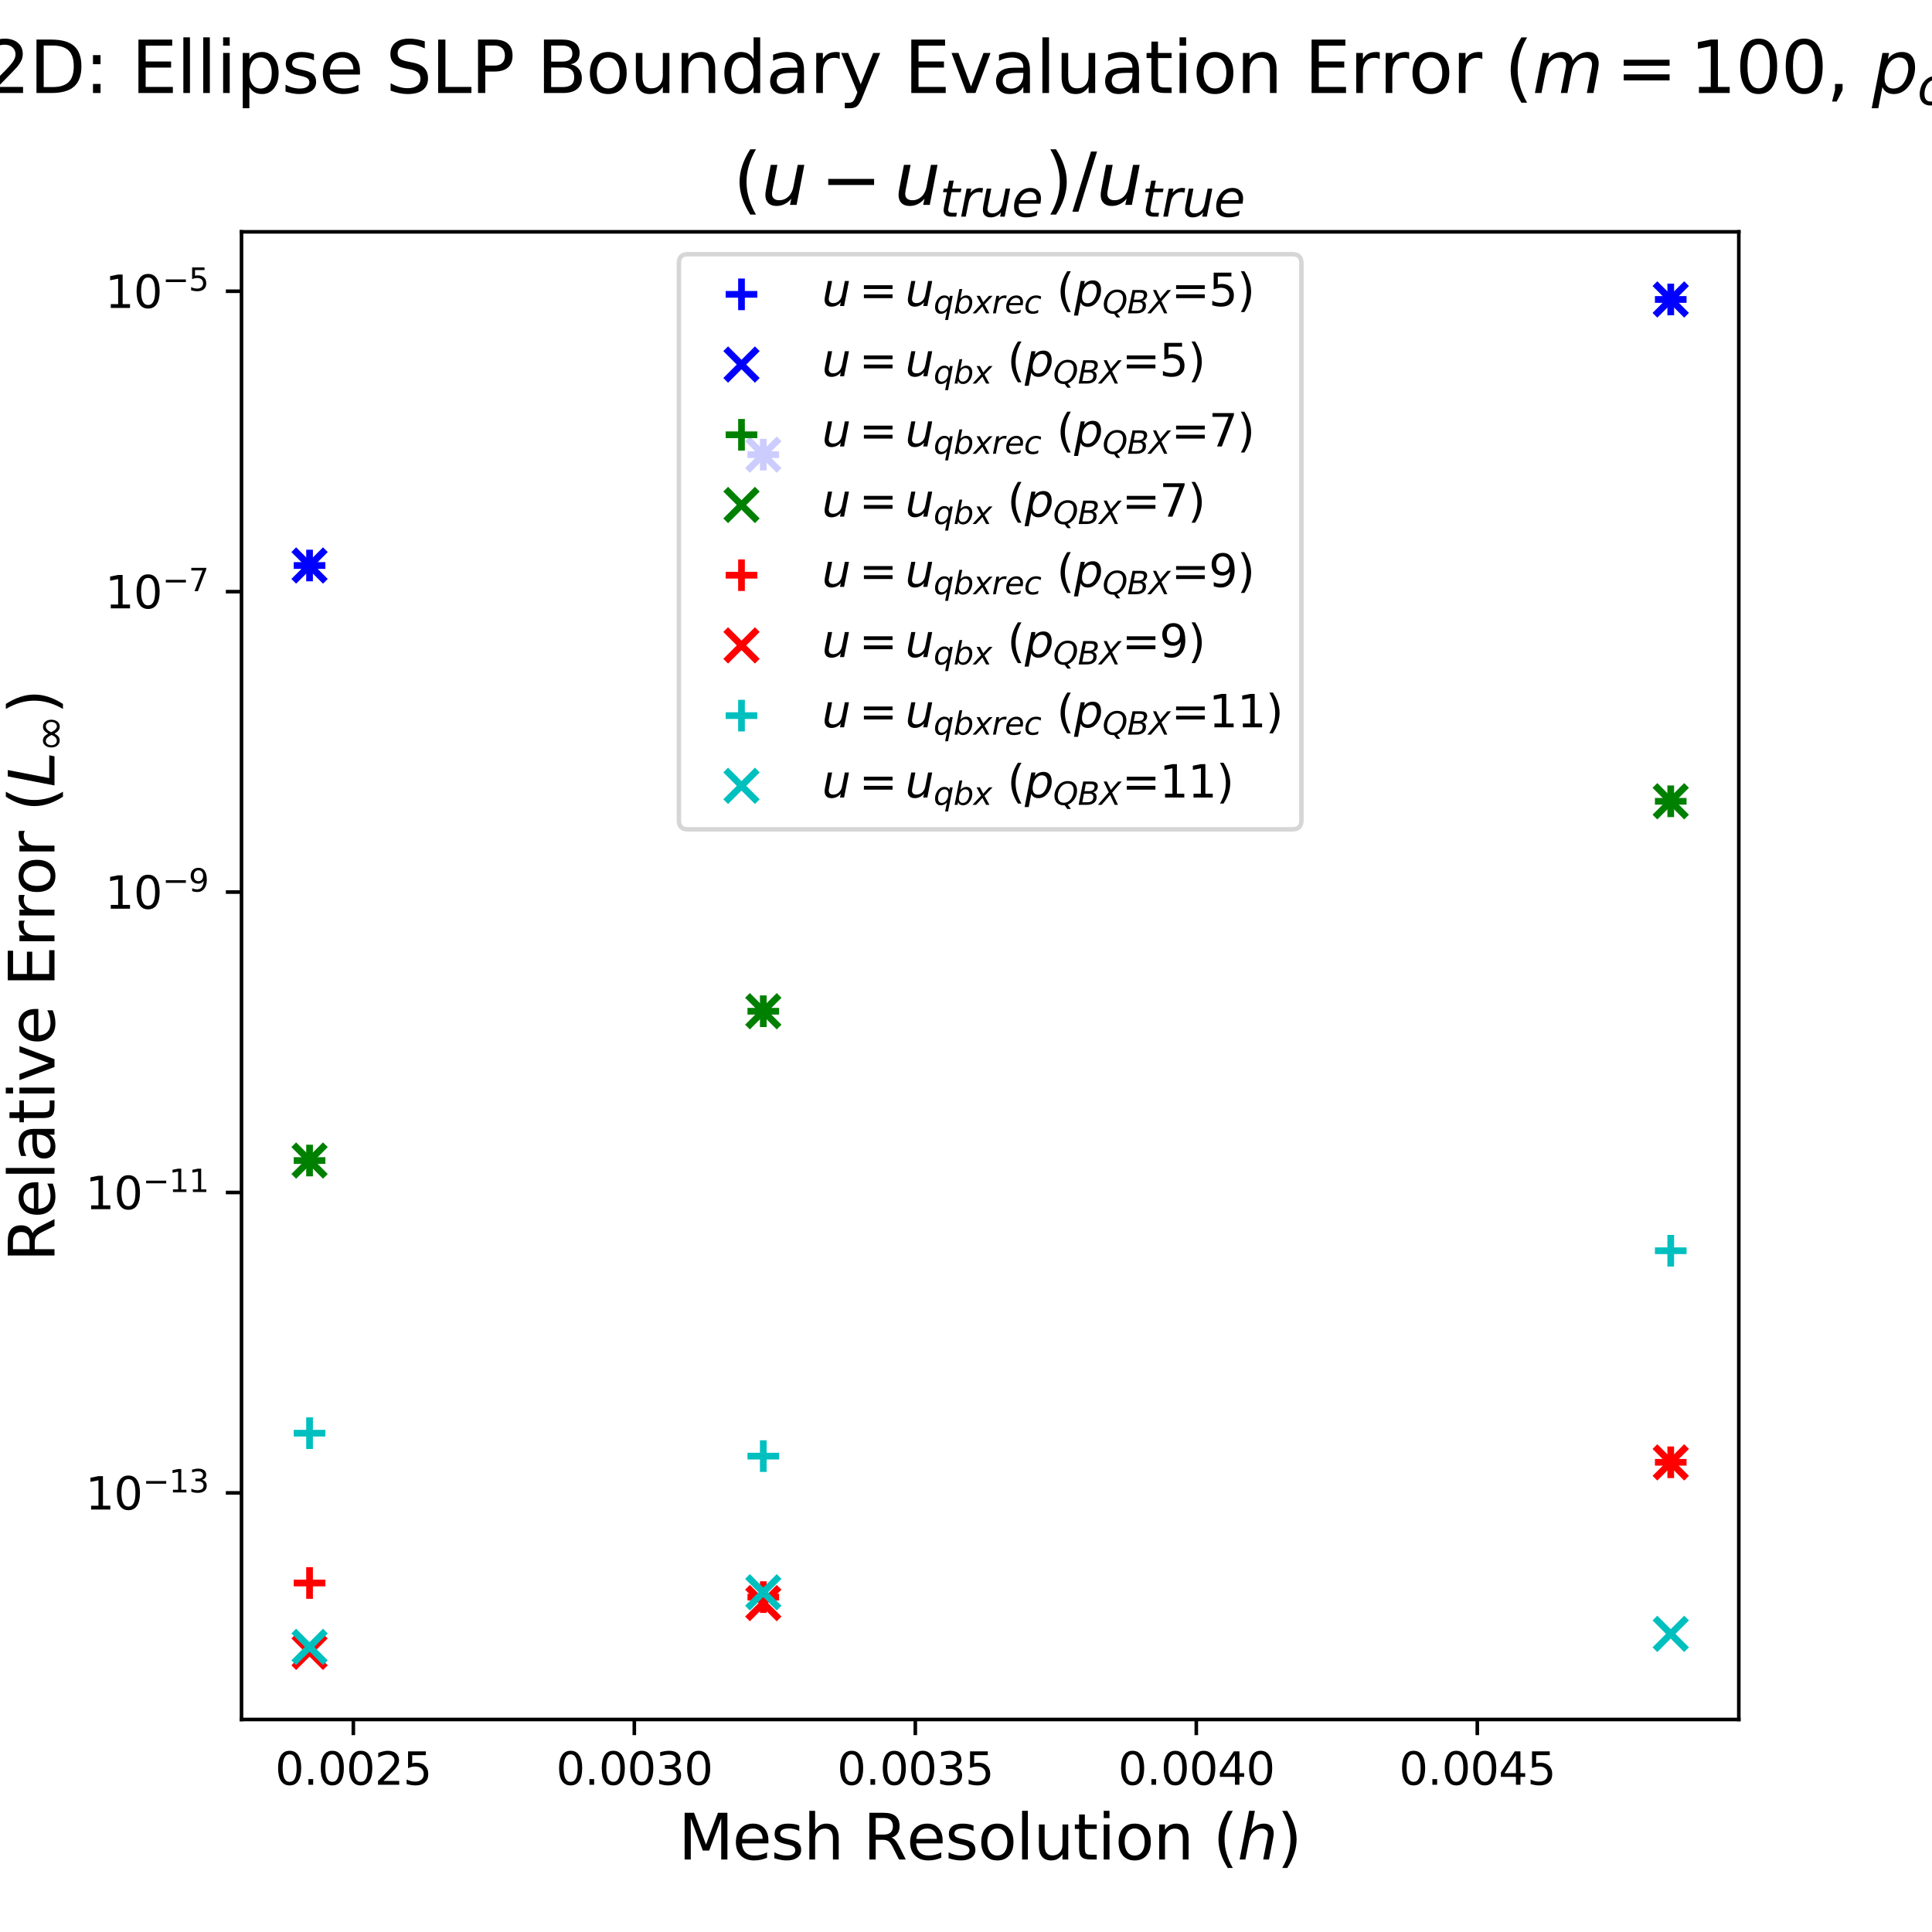<?xml version="1.0" encoding="utf-8" standalone="no"?>
<!DOCTYPE svg PUBLIC "-//W3C//DTD SVG 1.1//EN"
  "http://www.w3.org/Graphics/SVG/1.1/DTD/svg11.dtd">
<svg xmlns:xlink="http://www.w3.org/1999/xlink" width="432pt" height="432pt" viewBox="0 0 432 432" xmlns="http://www.w3.org/2000/svg" version="1.1">
 <defs>
  <style type="text/css">*{stroke-linejoin: round; stroke-linecap: butt}</style>
 </defs>
 <g id="figure_1">
  <g id="patch_1">
   <path d="M 0 432 
L 432 432 
L 432 0 
L 0 0 
z
" style="fill: #ffffff"/>
  </g>
  <g id="axes_1">
   <g id="patch_2">
    <path d="M 54 384.48 
L 388.8 384.48 
L 388.8 51.84 
L 54 51.84 
z
" style="fill: #ffffff"/>
   </g>
   <g id="PathCollection_1">
    <defs>
     <path id="m2de5ac29c6" d="M -3.536 0 
L 3.536 0 
M 0 3.536 
L 0 -3.536 
" style="stroke: #0000ff; stroke-width: 1.5"/>
    </defs>
    <g clip-path="url(#p31cb8efe01)">
     <use xlink:href="#m2de5ac29c6" x="373.582" y="66.96" style="fill: #0000ff; stroke: #0000ff; stroke-width: 1.5"/>
     <use xlink:href="#m2de5ac29c6" x="170.673" y="101.66" style="fill: #0000ff; stroke: #0000ff; stroke-width: 1.5"/>
     <use xlink:href="#m2de5ac29c6" x="69.218" y="126.449" style="fill: #0000ff; stroke: #0000ff; stroke-width: 1.5"/>
    </g>
   </g>
   <g id="PathCollection_2">
    <defs>
     <path id="mc63a85b797" d="M -3.536 3.536 
L 3.536 -3.536 
M -3.536 -3.536 
L 3.536 3.536 
" style="stroke: #0000ff; stroke-width: 1.5"/>
    </defs>
    <g clip-path="url(#p31cb8efe01)">
     <use xlink:href="#mc63a85b797" x="373.582" y="66.96" style="fill: #0000ff; stroke: #0000ff; stroke-width: 1.5"/>
     <use xlink:href="#mc63a85b797" x="170.673" y="101.66" style="fill: #0000ff; stroke: #0000ff; stroke-width: 1.5"/>
     <use xlink:href="#mc63a85b797" x="69.218" y="126.449" style="fill: #0000ff; stroke: #0000ff; stroke-width: 1.5"/>
    </g>
   </g>
   <g id="PathCollection_3">
    <defs>
     <path id="m83a3067e8c" d="M -3.536 0 
L 3.536 0 
M 0 3.536 
L 0 -3.536 
" style="stroke: #008000; stroke-width: 1.5"/>
    </defs>
    <g clip-path="url(#p31cb8efe01)">
     <use xlink:href="#m83a3067e8c" x="373.582" y="179.169" style="fill: #008000; stroke: #008000; stroke-width: 1.5"/>
     <use xlink:href="#m83a3067e8c" x="170.673" y="226.116" style="fill: #008000; stroke: #008000; stroke-width: 1.5"/>
     <use xlink:href="#m83a3067e8c" x="69.218" y="259.504" style="fill: #008000; stroke: #008000; stroke-width: 1.5"/>
    </g>
   </g>
   <g id="PathCollection_4">
    <defs>
     <path id="md7a67b39e9" d="M -3.536 3.536 
L 3.536 -3.536 
M -3.536 -3.536 
L 3.536 3.536 
" style="stroke: #008000; stroke-width: 1.5"/>
    </defs>
    <g clip-path="url(#p31cb8efe01)">
     <use xlink:href="#md7a67b39e9" x="373.582" y="179.169" style="fill: #008000; stroke: #008000; stroke-width: 1.5"/>
     <use xlink:href="#md7a67b39e9" x="170.673" y="226.117" style="fill: #008000; stroke: #008000; stroke-width: 1.5"/>
     <use xlink:href="#md7a67b39e9" x="69.218" y="259.502" style="fill: #008000; stroke: #008000; stroke-width: 1.5"/>
    </g>
   </g>
   <g id="PathCollection_5">
    <defs>
     <path id="mb9621a0951" d="M -3.536 0 
L 3.536 0 
M 0 3.536 
L 0 -3.536 
" style="stroke: #ff0000; stroke-width: 1.5"/>
    </defs>
    <g clip-path="url(#p31cb8efe01)">
     <use xlink:href="#mb9621a0951" x="373.582" y="326.971" style="fill: #ff0000; stroke: #ff0000; stroke-width: 1.5"/>
     <use xlink:href="#mb9621a0951" x="170.673" y="357.122" style="fill: #ff0000; stroke: #ff0000; stroke-width: 1.5"/>
     <use xlink:href="#mb9621a0951" x="69.218" y="353.966" style="fill: #ff0000; stroke: #ff0000; stroke-width: 1.5"/>
    </g>
   </g>
   <g id="PathCollection_6">
    <defs>
     <path id="m8407666807" d="M -3.536 3.536 
L 3.536 -3.536 
M -3.536 -3.536 
L 3.536 3.536 
" style="stroke: #ff0000; stroke-width: 1.5"/>
    </defs>
    <g clip-path="url(#p31cb8efe01)">
     <use xlink:href="#m8407666807" x="373.582" y="326.995" style="fill: #ff0000; stroke: #ff0000; stroke-width: 1.5"/>
     <use xlink:href="#m8407666807" x="170.673" y="358.461" style="fill: #ff0000; stroke: #ff0000; stroke-width: 1.5"/>
     <use xlink:href="#m8407666807" x="69.218" y="369.36" style="fill: #ff0000; stroke: #ff0000; stroke-width: 1.5"/>
    </g>
   </g>
   <g id="PathCollection_7">
    <defs>
     <path id="m4253ee228a" d="M -3.536 0 
L 3.536 0 
M 0 3.536 
L 0 -3.536 
" style="stroke: #00bfbf; stroke-width: 1.5"/>
    </defs>
    <g clip-path="url(#p31cb8efe01)">
     <use xlink:href="#m4253ee228a" x="373.582" y="279.675" style="fill: #00bfbf; stroke: #00bfbf; stroke-width: 1.5"/>
     <use xlink:href="#m4253ee228a" x="170.673" y="325.593" style="fill: #00bfbf; stroke: #00bfbf; stroke-width: 1.5"/>
     <use xlink:href="#m4253ee228a" x="69.218" y="320.46" style="fill: #00bfbf; stroke: #00bfbf; stroke-width: 1.5"/>
    </g>
   </g>
   <g id="PathCollection_8">
    <defs>
     <path id="mf51150a513" d="M -3.536 3.536 
L 3.536 -3.536 
M -3.536 -3.536 
L 3.536 3.536 
" style="stroke: #00bfbf; stroke-width: 1.5"/>
    </defs>
    <g clip-path="url(#p31cb8efe01)">
     <use xlink:href="#mf51150a513" x="373.582" y="365.338" style="fill: #00bfbf; stroke: #00bfbf; stroke-width: 1.5"/>
     <use xlink:href="#mf51150a513" x="170.673" y="356.041" style="fill: #00bfbf; stroke: #00bfbf; stroke-width: 1.5"/>
     <use xlink:href="#mf51150a513" x="69.218" y="368.246" style="fill: #00bfbf; stroke: #00bfbf; stroke-width: 1.5"/>
    </g>
   </g>
   <g id="matplotlib.axis_1">
    <g id="xtick_1">
     <g id="line2d_1">
      <defs>
       <path id="m90f6cbdd37" d="M 0 0 
L 0 3.5 
" style="stroke: #000000; stroke-width: 0.8"/>
      </defs>
      <g>
       <use xlink:href="#m90f6cbdd37" x="79.006" y="384.48" style="stroke: #000000; stroke-width: 0.8"/>
      </g>
     </g>
     <g id="text_1">
      <!-- 0.0025 -->
      <g transform="translate(61.51 399.078) scale(0.1 -0.1)">
       <defs>
        <path id="DejaVuSans-30" d="M 2034 4250 
Q 1547 4250 1301 3770 
Q 1056 3291 1056 2328 
Q 1056 1369 1301 889 
Q 1547 409 2034 409 
Q 2525 409 2770 889 
Q 3016 1369 3016 2328 
Q 3016 3291 2770 3770 
Q 2525 4250 2034 4250 
z
M 2034 4750 
Q 2819 4750 3233 4129 
Q 3647 3509 3647 2328 
Q 3647 1150 3233 529 
Q 2819 -91 2034 -91 
Q 1250 -91 836 529 
Q 422 1150 422 2328 
Q 422 3509 836 4129 
Q 1250 4750 2034 4750 
z
" transform="scale(0.016)"/>
        <path id="DejaVuSans-2e" d="M 684 794 
L 1344 794 
L 1344 0 
L 684 0 
L 684 794 
z
" transform="scale(0.016)"/>
        <path id="DejaVuSans-32" d="M 1228 531 
L 3431 531 
L 3431 0 
L 469 0 
L 469 531 
Q 828 903 1448 1529 
Q 2069 2156 2228 2338 
Q 2531 2678 2651 2914 
Q 2772 3150 2772 3378 
Q 2772 3750 2511 3984 
Q 2250 4219 1831 4219 
Q 1534 4219 1204 4116 
Q 875 4013 500 3803 
L 500 4441 
Q 881 4594 1212 4672 
Q 1544 4750 1819 4750 
Q 2544 4750 2975 4387 
Q 3406 4025 3406 3419 
Q 3406 3131 3298 2873 
Q 3191 2616 2906 2266 
Q 2828 2175 2409 1742 
Q 1991 1309 1228 531 
z
" transform="scale(0.016)"/>
        <path id="DejaVuSans-35" d="M 691 4666 
L 3169 4666 
L 3169 4134 
L 1269 4134 
L 1269 2991 
Q 1406 3038 1543 3061 
Q 1681 3084 1819 3084 
Q 2600 3084 3056 2656 
Q 3513 2228 3513 1497 
Q 3513 744 3044 326 
Q 2575 -91 1722 -91 
Q 1428 -91 1123 -41 
Q 819 9 494 109 
L 494 744 
Q 775 591 1075 516 
Q 1375 441 1709 441 
Q 2250 441 2565 725 
Q 2881 1009 2881 1497 
Q 2881 1984 2565 2268 
Q 2250 2553 1709 2553 
Q 1456 2553 1204 2497 
Q 953 2441 691 2322 
L 691 4666 
z
" transform="scale(0.016)"/>
       </defs>
       <use xlink:href="#DejaVuSans-30"/>
       <use xlink:href="#DejaVuSans-2e" x="63.623"/>
       <use xlink:href="#DejaVuSans-30" x="95.41"/>
       <use xlink:href="#DejaVuSans-30" x="159.033"/>
       <use xlink:href="#DejaVuSans-32" x="222.656"/>
       <use xlink:href="#DejaVuSans-35" x="286.279"/>
      </g>
     </g>
    </g>
    <g id="xtick_2">
     <g id="line2d_2">
      <g>
       <use xlink:href="#m90f6cbdd37" x="141.836" y="384.48" style="stroke: #000000; stroke-width: 0.8"/>
      </g>
     </g>
     <g id="text_2">
      <!-- 0.0030 -->
      <g transform="translate(124.34 399.078) scale(0.1 -0.1)">
       <defs>
        <path id="DejaVuSans-33" d="M 2597 2516 
Q 3050 2419 3304 2112 
Q 3559 1806 3559 1356 
Q 3559 666 3084 287 
Q 2609 -91 1734 -91 
Q 1441 -91 1130 -33 
Q 819 25 488 141 
L 488 750 
Q 750 597 1062 519 
Q 1375 441 1716 441 
Q 2309 441 2620 675 
Q 2931 909 2931 1356 
Q 2931 1769 2642 2001 
Q 2353 2234 1838 2234 
L 1294 2234 
L 1294 2753 
L 1863 2753 
Q 2328 2753 2575 2939 
Q 2822 3125 2822 3475 
Q 2822 3834 2567 4026 
Q 2313 4219 1838 4219 
Q 1578 4219 1281 4162 
Q 984 4106 628 3988 
L 628 4550 
Q 988 4650 1302 4700 
Q 1616 4750 1894 4750 
Q 2613 4750 3031 4423 
Q 3450 4097 3450 3541 
Q 3450 3153 3228 2886 
Q 3006 2619 2597 2516 
z
" transform="scale(0.016)"/>
       </defs>
       <use xlink:href="#DejaVuSans-30"/>
       <use xlink:href="#DejaVuSans-2e" x="63.623"/>
       <use xlink:href="#DejaVuSans-30" x="95.41"/>
       <use xlink:href="#DejaVuSans-30" x="159.033"/>
       <use xlink:href="#DejaVuSans-33" x="222.656"/>
       <use xlink:href="#DejaVuSans-30" x="286.279"/>
      </g>
     </g>
    </g>
    <g id="xtick_3">
     <g id="line2d_3">
      <g>
       <use xlink:href="#m90f6cbdd37" x="204.666" y="384.48" style="stroke: #000000; stroke-width: 0.8"/>
      </g>
     </g>
     <g id="text_3">
      <!-- 0.0035 -->
      <g transform="translate(187.171 399.078) scale(0.1 -0.1)">
       <use xlink:href="#DejaVuSans-30"/>
       <use xlink:href="#DejaVuSans-2e" x="63.623"/>
       <use xlink:href="#DejaVuSans-30" x="95.41"/>
       <use xlink:href="#DejaVuSans-30" x="159.033"/>
       <use xlink:href="#DejaVuSans-33" x="222.656"/>
       <use xlink:href="#DejaVuSans-35" x="286.279"/>
      </g>
     </g>
    </g>
    <g id="xtick_4">
     <g id="line2d_4">
      <g>
       <use xlink:href="#m90f6cbdd37" x="267.496" y="384.48" style="stroke: #000000; stroke-width: 0.8"/>
      </g>
     </g>
     <g id="text_4">
      <!-- 0.0040 -->
      <g transform="translate(250.001 399.078) scale(0.1 -0.1)">
       <defs>
        <path id="DejaVuSans-34" d="M 2419 4116 
L 825 1625 
L 2419 1625 
L 2419 4116 
z
M 2253 4666 
L 3047 4666 
L 3047 1625 
L 3713 1625 
L 3713 1100 
L 3047 1100 
L 3047 0 
L 2419 0 
L 2419 1100 
L 313 1100 
L 313 1709 
L 2253 4666 
z
" transform="scale(0.016)"/>
       </defs>
       <use xlink:href="#DejaVuSans-30"/>
       <use xlink:href="#DejaVuSans-2e" x="63.623"/>
       <use xlink:href="#DejaVuSans-30" x="95.41"/>
       <use xlink:href="#DejaVuSans-30" x="159.033"/>
       <use xlink:href="#DejaVuSans-34" x="222.656"/>
       <use xlink:href="#DejaVuSans-30" x="286.279"/>
      </g>
     </g>
    </g>
    <g id="xtick_5">
     <g id="line2d_5">
      <g>
       <use xlink:href="#m90f6cbdd37" x="330.326" y="384.48" style="stroke: #000000; stroke-width: 0.8"/>
      </g>
     </g>
     <g id="text_5">
      <!-- 0.0045 -->
      <g transform="translate(312.831 399.078) scale(0.1 -0.1)">
       <use xlink:href="#DejaVuSans-30"/>
       <use xlink:href="#DejaVuSans-2e" x="63.623"/>
       <use xlink:href="#DejaVuSans-30" x="95.41"/>
       <use xlink:href="#DejaVuSans-30" x="159.033"/>
       <use xlink:href="#DejaVuSans-34" x="222.656"/>
       <use xlink:href="#DejaVuSans-35" x="286.279"/>
      </g>
     </g>
    </g>
    <g id="text_6">
     <!-- Mesh Resolution ($h$) -->
     <g transform="translate(151.68 415.796) scale(0.14 -0.14)">
      <defs>
       <path id="DejaVuSans-4d" d="M 628 4666 
L 1569 4666 
L 2759 1491 
L 3956 4666 
L 4897 4666 
L 4897 0 
L 4281 0 
L 4281 4097 
L 3078 897 
L 2444 897 
L 1241 4097 
L 1241 0 
L 628 0 
L 628 4666 
z
" transform="scale(0.016)"/>
       <path id="DejaVuSans-65" d="M 3597 1894 
L 3597 1613 
L 953 1613 
Q 991 1019 1311 708 
Q 1631 397 2203 397 
Q 2534 397 2845 478 
Q 3156 559 3463 722 
L 3463 178 
Q 3153 47 2828 -22 
Q 2503 -91 2169 -91 
Q 1331 -91 842 396 
Q 353 884 353 1716 
Q 353 2575 817 3079 
Q 1281 3584 2069 3584 
Q 2775 3584 3186 3129 
Q 3597 2675 3597 1894 
z
M 3022 2063 
Q 3016 2534 2758 2815 
Q 2500 3097 2075 3097 
Q 1594 3097 1305 2825 
Q 1016 2553 972 2059 
L 3022 2063 
z
" transform="scale(0.016)"/>
       <path id="DejaVuSans-73" d="M 2834 3397 
L 2834 2853 
Q 2591 2978 2328 3040 
Q 2066 3103 1784 3103 
Q 1356 3103 1142 2972 
Q 928 2841 928 2578 
Q 928 2378 1081 2264 
Q 1234 2150 1697 2047 
L 1894 2003 
Q 2506 1872 2764 1633 
Q 3022 1394 3022 966 
Q 3022 478 2636 193 
Q 2250 -91 1575 -91 
Q 1294 -91 989 -36 
Q 684 19 347 128 
L 347 722 
Q 666 556 975 473 
Q 1284 391 1588 391 
Q 1994 391 2212 530 
Q 2431 669 2431 922 
Q 2431 1156 2273 1281 
Q 2116 1406 1581 1522 
L 1381 1569 
Q 847 1681 609 1914 
Q 372 2147 372 2553 
Q 372 3047 722 3315 
Q 1072 3584 1716 3584 
Q 2034 3584 2315 3537 
Q 2597 3491 2834 3397 
z
" transform="scale(0.016)"/>
       <path id="DejaVuSans-68" d="M 3513 2113 
L 3513 0 
L 2938 0 
L 2938 2094 
Q 2938 2591 2744 2837 
Q 2550 3084 2163 3084 
Q 1697 3084 1428 2787 
Q 1159 2491 1159 1978 
L 1159 0 
L 581 0 
L 581 4863 
L 1159 4863 
L 1159 2956 
Q 1366 3272 1645 3428 
Q 1925 3584 2291 3584 
Q 2894 3584 3203 3211 
Q 3513 2838 3513 2113 
z
" transform="scale(0.016)"/>
       <path id="DejaVuSans-20" transform="scale(0.016)"/>
       <path id="DejaVuSans-52" d="M 2841 2188 
Q 3044 2119 3236 1894 
Q 3428 1669 3622 1275 
L 4263 0 
L 3584 0 
L 2988 1197 
Q 2756 1666 2539 1819 
Q 2322 1972 1947 1972 
L 1259 1972 
L 1259 0 
L 628 0 
L 628 4666 
L 2053 4666 
Q 2853 4666 3247 4331 
Q 3641 3997 3641 3322 
Q 3641 2881 3436 2590 
Q 3231 2300 2841 2188 
z
M 1259 4147 
L 1259 2491 
L 2053 2491 
Q 2509 2491 2742 2702 
Q 2975 2913 2975 3322 
Q 2975 3731 2742 3939 
Q 2509 4147 2053 4147 
L 1259 4147 
z
" transform="scale(0.016)"/>
       <path id="DejaVuSans-6f" d="M 1959 3097 
Q 1497 3097 1228 2736 
Q 959 2375 959 1747 
Q 959 1119 1226 758 
Q 1494 397 1959 397 
Q 2419 397 2687 759 
Q 2956 1122 2956 1747 
Q 2956 2369 2687 2733 
Q 2419 3097 1959 3097 
z
M 1959 3584 
Q 2709 3584 3137 3096 
Q 3566 2609 3566 1747 
Q 3566 888 3137 398 
Q 2709 -91 1959 -91 
Q 1206 -91 779 398 
Q 353 888 353 1747 
Q 353 2609 779 3096 
Q 1206 3584 1959 3584 
z
" transform="scale(0.016)"/>
       <path id="DejaVuSans-6c" d="M 603 4863 
L 1178 4863 
L 1178 0 
L 603 0 
L 603 4863 
z
" transform="scale(0.016)"/>
       <path id="DejaVuSans-75" d="M 544 1381 
L 544 3500 
L 1119 3500 
L 1119 1403 
Q 1119 906 1312 657 
Q 1506 409 1894 409 
Q 2359 409 2629 706 
Q 2900 1003 2900 1516 
L 2900 3500 
L 3475 3500 
L 3475 0 
L 2900 0 
L 2900 538 
Q 2691 219 2414 64 
Q 2138 -91 1772 -91 
Q 1169 -91 856 284 
Q 544 659 544 1381 
z
M 1991 3584 
L 1991 3584 
z
" transform="scale(0.016)"/>
       <path id="DejaVuSans-74" d="M 1172 4494 
L 1172 3500 
L 2356 3500 
L 2356 3053 
L 1172 3053 
L 1172 1153 
Q 1172 725 1289 603 
Q 1406 481 1766 481 
L 2356 481 
L 2356 0 
L 1766 0 
Q 1100 0 847 248 
Q 594 497 594 1153 
L 594 3053 
L 172 3053 
L 172 3500 
L 594 3500 
L 594 4494 
L 1172 4494 
z
" transform="scale(0.016)"/>
       <path id="DejaVuSans-69" d="M 603 3500 
L 1178 3500 
L 1178 0 
L 603 0 
L 603 3500 
z
M 603 4863 
L 1178 4863 
L 1178 4134 
L 603 4134 
L 603 4863 
z
" transform="scale(0.016)"/>
       <path id="DejaVuSans-6e" d="M 3513 2113 
L 3513 0 
L 2938 0 
L 2938 2094 
Q 2938 2591 2744 2837 
Q 2550 3084 2163 3084 
Q 1697 3084 1428 2787 
Q 1159 2491 1159 1978 
L 1159 0 
L 581 0 
L 581 3500 
L 1159 3500 
L 1159 2956 
Q 1366 3272 1645 3428 
Q 1925 3584 2291 3584 
Q 2894 3584 3203 3211 
Q 3513 2838 3513 2113 
z
" transform="scale(0.016)"/>
       <path id="DejaVuSans-28" d="M 1984 4856 
Q 1566 4138 1362 3434 
Q 1159 2731 1159 2009 
Q 1159 1288 1364 580 
Q 1569 -128 1984 -844 
L 1484 -844 
Q 1016 -109 783 600 
Q 550 1309 550 2009 
Q 550 2706 781 3412 
Q 1013 4119 1484 4856 
L 1984 4856 
z
" transform="scale(0.016)"/>
       <path id="DejaVuSans-Oblique-68" d="M 3566 2113 
L 3156 0 
L 2578 0 
L 2988 2091 
Q 3016 2238 3031 2350 
Q 3047 2463 3047 2528 
Q 3047 2791 2881 2937 
Q 2716 3084 2419 3084 
Q 1956 3084 1617 2771 
Q 1278 2459 1178 1941 
L 800 0 
L 225 0 
L 1172 4863 
L 1747 4863 
L 1375 2950 
Q 1594 3244 1934 3414 
Q 2275 3584 2650 3584 
Q 3113 3584 3367 3334 
Q 3622 3084 3622 2631 
Q 3622 2519 3608 2391 
Q 3594 2263 3566 2113 
z
" transform="scale(0.016)"/>
       <path id="DejaVuSans-29" d="M 513 4856 
L 1013 4856 
Q 1481 4119 1714 3412 
Q 1947 2706 1947 2009 
Q 1947 1309 1714 600 
Q 1481 -109 1013 -844 
L 513 -844 
Q 928 -128 1133 580 
Q 1338 1288 1338 2009 
Q 1338 2731 1133 3434 
Q 928 4138 513 4856 
z
" transform="scale(0.016)"/>
      </defs>
      <use xlink:href="#DejaVuSans-4d" transform="translate(0 0.016)"/>
      <use xlink:href="#DejaVuSans-65" transform="translate(86.279 0.016)"/>
      <use xlink:href="#DejaVuSans-73" transform="translate(147.803 0.016)"/>
      <use xlink:href="#DejaVuSans-68" transform="translate(199.902 0.016)"/>
      <use xlink:href="#DejaVuSans-20" transform="translate(263.281 0.016)"/>
      <use xlink:href="#DejaVuSans-52" transform="translate(295.068 0.016)"/>
      <use xlink:href="#DejaVuSans-65" transform="translate(364.551 0.016)"/>
      <use xlink:href="#DejaVuSans-73" transform="translate(426.074 0.016)"/>
      <use xlink:href="#DejaVuSans-6f" transform="translate(478.174 0.016)"/>
      <use xlink:href="#DejaVuSans-6c" transform="translate(539.355 0.016)"/>
      <use xlink:href="#DejaVuSans-75" transform="translate(567.139 0.016)"/>
      <use xlink:href="#DejaVuSans-74" transform="translate(630.518 0.016)"/>
      <use xlink:href="#DejaVuSans-69" transform="translate(669.727 0.016)"/>
      <use xlink:href="#DejaVuSans-6f" transform="translate(697.51 0.016)"/>
      <use xlink:href="#DejaVuSans-6e" transform="translate(758.691 0.016)"/>
      <use xlink:href="#DejaVuSans-20" transform="translate(822.07 0.016)"/>
      <use xlink:href="#DejaVuSans-28" transform="translate(853.857 0.016)"/>
      <use xlink:href="#DejaVuSans-Oblique-68" transform="translate(892.871 0.016)"/>
      <use xlink:href="#DejaVuSans-29" transform="translate(956.25 0.016)"/>
     </g>
    </g>
   </g>
   <g id="matplotlib.axis_2">
    <g id="ytick_1">
     <g id="line2d_6">
      <defs>
       <path id="m4f4c29f67a" d="M 0 0 
L -3.5 0 
" style="stroke: #000000; stroke-width: 0.8"/>
      </defs>
      <g>
       <use xlink:href="#m4f4c29f67a" x="54" y="333.814" style="stroke: #000000; stroke-width: 0.8"/>
      </g>
     </g>
     <g id="text_7">
      <!-- $\mathdefault{10^{-13}}$ -->
      <g transform="translate(19.1 337.613) scale(0.1 -0.1)">
       <defs>
        <path id="DejaVuSans-31" d="M 794 531 
L 1825 531 
L 1825 4091 
L 703 3866 
L 703 4441 
L 1819 4666 
L 2450 4666 
L 2450 531 
L 3481 531 
L 3481 0 
L 794 0 
L 794 531 
z
" transform="scale(0.016)"/>
        <path id="DejaVuSans-2212" d="M 678 2272 
L 4684 2272 
L 4684 1741 
L 678 1741 
L 678 2272 
z
" transform="scale(0.016)"/>
       </defs>
       <use xlink:href="#DejaVuSans-31" transform="translate(0 0.766)"/>
       <use xlink:href="#DejaVuSans-30" transform="translate(63.623 0.766)"/>
       <use xlink:href="#DejaVuSans-2212" transform="translate(128.203 39.047) scale(0.7)"/>
       <use xlink:href="#DejaVuSans-31" transform="translate(186.855 39.047) scale(0.7)"/>
       <use xlink:href="#DejaVuSans-33" transform="translate(231.392 39.047) scale(0.7)"/>
      </g>
     </g>
    </g>
    <g id="ytick_2">
     <g id="line2d_7">
      <g>
       <use xlink:href="#m4f4c29f67a" x="54" y="266.64" style="stroke: #000000; stroke-width: 0.8"/>
      </g>
     </g>
     <g id="text_8">
      <!-- $\mathdefault{10^{-11}}$ -->
      <g transform="translate(19.1 270.439) scale(0.1 -0.1)">
       <use xlink:href="#DejaVuSans-31" transform="translate(0 0.684)"/>
       <use xlink:href="#DejaVuSans-30" transform="translate(63.623 0.684)"/>
       <use xlink:href="#DejaVuSans-2212" transform="translate(128.203 38.966) scale(0.7)"/>
       <use xlink:href="#DejaVuSans-31" transform="translate(186.855 38.966) scale(0.7)"/>
       <use xlink:href="#DejaVuSans-31" transform="translate(231.392 38.966) scale(0.7)"/>
      </g>
     </g>
    </g>
    <g id="ytick_3">
     <g id="line2d_8">
      <g>
       <use xlink:href="#m4f4c29f67a" x="54" y="199.467" style="stroke: #000000; stroke-width: 0.8"/>
      </g>
     </g>
     <g id="text_9">
      <!-- $\mathdefault{10^{-9}}$ -->
      <g transform="translate(23.5 203.266) scale(0.1 -0.1)">
       <defs>
        <path id="DejaVuSans-39" d="M 703 97 
L 703 672 
Q 941 559 1184 500 
Q 1428 441 1663 441 
Q 2288 441 2617 861 
Q 2947 1281 2994 2138 
Q 2813 1869 2534 1725 
Q 2256 1581 1919 1581 
Q 1219 1581 811 2004 
Q 403 2428 403 3163 
Q 403 3881 828 4315 
Q 1253 4750 1959 4750 
Q 2769 4750 3195 4129 
Q 3622 3509 3622 2328 
Q 3622 1225 3098 567 
Q 2575 -91 1691 -91 
Q 1453 -91 1209 -44 
Q 966 3 703 97 
z
M 1959 2075 
Q 2384 2075 2632 2365 
Q 2881 2656 2881 3163 
Q 2881 3666 2632 3958 
Q 2384 4250 1959 4250 
Q 1534 4250 1286 3958 
Q 1038 3666 1038 3163 
Q 1038 2656 1286 2365 
Q 1534 2075 1959 2075 
z
" transform="scale(0.016)"/>
       </defs>
       <use xlink:href="#DejaVuSans-31" transform="translate(0 0.766)"/>
       <use xlink:href="#DejaVuSans-30" transform="translate(63.623 0.766)"/>
       <use xlink:href="#DejaVuSans-2212" transform="translate(128.203 39.047) scale(0.7)"/>
       <use xlink:href="#DejaVuSans-39" transform="translate(186.855 39.047) scale(0.7)"/>
      </g>
     </g>
    </g>
    <g id="ytick_4">
     <g id="line2d_9">
      <g>
       <use xlink:href="#m4f4c29f67a" x="54" y="132.293" style="stroke: #000000; stroke-width: 0.8"/>
      </g>
     </g>
     <g id="text_10">
      <!-- $\mathdefault{10^{-7}}$ -->
      <g transform="translate(23.5 136.092) scale(0.1 -0.1)">
       <defs>
        <path id="DejaVuSans-37" d="M 525 4666 
L 3525 4666 
L 3525 4397 
L 1831 0 
L 1172 0 
L 2766 4134 
L 525 4134 
L 525 4666 
z
" transform="scale(0.016)"/>
       </defs>
       <use xlink:href="#DejaVuSans-31" transform="translate(0 0.684)"/>
       <use xlink:href="#DejaVuSans-30" transform="translate(63.623 0.684)"/>
       <use xlink:href="#DejaVuSans-2212" transform="translate(128.203 38.966) scale(0.7)"/>
       <use xlink:href="#DejaVuSans-37" transform="translate(186.855 38.966) scale(0.7)"/>
      </g>
     </g>
    </g>
    <g id="ytick_5">
     <g id="line2d_10">
      <g>
       <use xlink:href="#m4f4c29f67a" x="54" y="65.12" style="stroke: #000000; stroke-width: 0.8"/>
      </g>
     </g>
     <g id="text_11">
      <!-- $\mathdefault{10^{-5}}$ -->
      <g transform="translate(23.5 68.919) scale(0.1 -0.1)">
       <use xlink:href="#DejaVuSans-31" transform="translate(0 0.684)"/>
       <use xlink:href="#DejaVuSans-30" transform="translate(63.623 0.684)"/>
       <use xlink:href="#DejaVuSans-2212" transform="translate(128.203 38.966) scale(0.7)"/>
       <use xlink:href="#DejaVuSans-35" transform="translate(186.855 38.966) scale(0.7)"/>
      </g>
     </g>
    </g>
    <g id="text_12">
     <!-- Relative Error ($L_{\infty}$) -->
     <g transform="translate(12.188 282.14) rotate(-90) scale(0.14 -0.14)">
      <defs>
       <path id="DejaVuSans-61" d="M 2194 1759 
Q 1497 1759 1228 1600 
Q 959 1441 959 1056 
Q 959 750 1161 570 
Q 1363 391 1709 391 
Q 2188 391 2477 730 
Q 2766 1069 2766 1631 
L 2766 1759 
L 2194 1759 
z
M 3341 1997 
L 3341 0 
L 2766 0 
L 2766 531 
Q 2569 213 2275 61 
Q 1981 -91 1556 -91 
Q 1019 -91 701 211 
Q 384 513 384 1019 
Q 384 1609 779 1909 
Q 1175 2209 1959 2209 
L 2766 2209 
L 2766 2266 
Q 2766 2663 2505 2880 
Q 2244 3097 1772 3097 
Q 1472 3097 1187 3025 
Q 903 2953 641 2809 
L 641 3341 
Q 956 3463 1253 3523 
Q 1550 3584 1831 3584 
Q 2591 3584 2966 3190 
Q 3341 2797 3341 1997 
z
" transform="scale(0.016)"/>
       <path id="DejaVuSans-76" d="M 191 3500 
L 800 3500 
L 1894 563 
L 2988 3500 
L 3597 3500 
L 2284 0 
L 1503 0 
L 191 3500 
z
" transform="scale(0.016)"/>
       <path id="DejaVuSans-45" d="M 628 4666 
L 3578 4666 
L 3578 4134 
L 1259 4134 
L 1259 2753 
L 3481 2753 
L 3481 2222 
L 1259 2222 
L 1259 531 
L 3634 531 
L 3634 0 
L 628 0 
L 628 4666 
z
" transform="scale(0.016)"/>
       <path id="DejaVuSans-72" d="M 2631 2963 
Q 2534 3019 2420 3045 
Q 2306 3072 2169 3072 
Q 1681 3072 1420 2755 
Q 1159 2438 1159 1844 
L 1159 0 
L 581 0 
L 581 3500 
L 1159 3500 
L 1159 2956 
Q 1341 3275 1631 3429 
Q 1922 3584 2338 3584 
Q 2397 3584 2469 3576 
Q 2541 3569 2628 3553 
L 2631 2963 
z
" transform="scale(0.016)"/>
       <path id="DejaVuSans-Oblique-4c" d="M 1075 4666 
L 1709 4666 
L 909 525 
L 3181 525 
L 3078 0 
L 172 0 
L 1075 4666 
z
" transform="scale(0.016)"/>
       <path id="DejaVuSans-221e" d="M 2916 1091 
Q 2819 1203 2666 1466 
Q 2456 1091 2272 925 
Q 2041 725 1681 725 
Q 1259 725 981 1041 
Q 688 1372 688 1919 
Q 688 2444 981 2800 
Q 1244 3116 1688 3116 
Q 1916 3116 2084 3022 
Q 2281 2919 2416 2741 
Q 2541 2581 2666 2366 
Q 2875 2741 3059 2906 
Q 3291 3106 3650 3106 
Q 4072 3106 4350 2791 
Q 4644 2459 4644 1913 
Q 4644 1388 4350 1031 
Q 4088 716 3644 716 
Q 3416 716 3247 809 
Q 3078 894 2916 1091 
z
M 1647 1134 
Q 2163 1134 2472 1884 
Q 2075 2703 1647 2703 
Q 1334 2703 1175 2478 
Q 1003 2238 1003 1919 
Q 1003 1569 1175 1353 
Q 1350 1134 1647 1134 
z
M 3684 2697 
Q 3219 2697 2859 1947 
Q 3253 1128 3684 1128 
Q 3997 1128 4156 1353 
Q 4328 1594 4328 1913 
Q 4328 2263 4156 2478 
Q 3981 2697 3684 2697 
z
" transform="scale(0.016)"/>
      </defs>
      <use xlink:href="#DejaVuSans-52" transform="translate(0 0.016)"/>
      <use xlink:href="#DejaVuSans-65" transform="translate(69.482 0.016)"/>
      <use xlink:href="#DejaVuSans-6c" transform="translate(131.006 0.016)"/>
      <use xlink:href="#DejaVuSans-61" transform="translate(158.789 0.016)"/>
      <use xlink:href="#DejaVuSans-74" transform="translate(220.068 0.016)"/>
      <use xlink:href="#DejaVuSans-69" transform="translate(259.277 0.016)"/>
      <use xlink:href="#DejaVuSans-76" transform="translate(287.061 0.016)"/>
      <use xlink:href="#DejaVuSans-65" transform="translate(346.24 0.016)"/>
      <use xlink:href="#DejaVuSans-20" transform="translate(407.764 0.016)"/>
      <use xlink:href="#DejaVuSans-45" transform="translate(439.551 0.016)"/>
      <use xlink:href="#DejaVuSans-72" transform="translate(502.734 0.016)"/>
      <use xlink:href="#DejaVuSans-72" transform="translate(543.848 0.016)"/>
      <use xlink:href="#DejaVuSans-6f" transform="translate(584.961 0.016)"/>
      <use xlink:href="#DejaVuSans-72" transform="translate(646.143 0.016)"/>
      <use xlink:href="#DejaVuSans-20" transform="translate(687.256 0.016)"/>
      <use xlink:href="#DejaVuSans-28" transform="translate(719.043 0.016)"/>
      <use xlink:href="#DejaVuSans-Oblique-4c" transform="translate(758.057 0.016)"/>
      <use xlink:href="#DejaVuSans-221e" transform="translate(813.77 -16.391) scale(0.7)"/>
      <use xlink:href="#DejaVuSans-29" transform="translate(874.814 0.016)"/>
     </g>
    </g>
   </g>
   <g id="patch_3">
    <path d="M 54 384.48 
L 54 51.84 
" style="fill: none; stroke: #000000; stroke-width: 0.8; stroke-linejoin: miter; stroke-linecap: square"/>
   </g>
   <g id="patch_4">
    <path d="M 388.8 384.48 
L 388.8 51.84 
" style="fill: none; stroke: #000000; stroke-width: 0.8; stroke-linejoin: miter; stroke-linecap: square"/>
   </g>
   <g id="patch_5">
    <path d="M 54 384.48 
L 388.8 384.48 
" style="fill: none; stroke: #000000; stroke-width: 0.8; stroke-linejoin: miter; stroke-linecap: square"/>
   </g>
   <g id="patch_6">
    <path d="M 54 51.84 
L 388.8 51.84 
" style="fill: none; stroke: #000000; stroke-width: 0.8; stroke-linejoin: miter; stroke-linecap: square"/>
   </g>
   <g id="text_13">
    <!-- $(u-u_{true})/u_{true}$ -->
    <g transform="translate(163.96 45.84) scale(0.16 -0.16)">
     <defs>
      <path id="DejaVuSans-Oblique-75" d="M 428 1388 
L 838 3500 
L 1416 3500 
L 1006 1409 
Q 975 1256 961 1147 
Q 947 1038 947 966 
Q 947 700 1109 554 
Q 1272 409 1569 409 
Q 2031 409 2368 721 
Q 2706 1034 2809 1563 
L 3194 3500 
L 3769 3500 
L 3091 0 
L 2516 0 
L 2631 550 
Q 2388 244 2052 76 
Q 1716 -91 1338 -91 
Q 878 -91 622 161 
Q 366 413 366 863 
Q 366 956 381 1097 
Q 397 1238 428 1388 
z
" transform="scale(0.016)"/>
      <path id="DejaVuSans-Oblique-74" d="M 2706 3500 
L 2619 3053 
L 1472 3053 
L 1100 1153 
Q 1081 1047 1072 975 
Q 1063 903 1063 863 
Q 1063 663 1183 572 
Q 1303 481 1569 481 
L 2150 481 
L 2053 0 
L 1503 0 
Q 991 0 739 200 
Q 488 400 488 806 
Q 488 878 497 964 
Q 506 1050 525 1153 
L 897 3053 
L 409 3053 
L 500 3500 
L 978 3500 
L 1172 4494 
L 1747 4494 
L 1556 3500 
L 2706 3500 
z
" transform="scale(0.016)"/>
      <path id="DejaVuSans-Oblique-72" d="M 2853 2969 
Q 2766 3016 2653 3041 
Q 2541 3066 2413 3066 
Q 1953 3066 1609 2717 
Q 1266 2369 1153 1784 
L 800 0 
L 225 0 
L 909 3500 
L 1484 3500 
L 1375 2956 
Q 1603 3259 1920 3421 
Q 2238 3584 2597 3584 
Q 2691 3584 2781 3573 
Q 2872 3563 2963 3538 
L 2853 2969 
z
" transform="scale(0.016)"/>
      <path id="DejaVuSans-Oblique-65" d="M 3078 2063 
Q 3088 2113 3092 2166 
Q 3097 2219 3097 2272 
Q 3097 2653 2873 2875 
Q 2650 3097 2266 3097 
Q 1838 3097 1509 2826 
Q 1181 2556 1013 2059 
L 3078 2063 
z
M 3578 1613 
L 903 1613 
Q 884 1494 878 1425 
Q 872 1356 872 1306 
Q 872 872 1139 634 
Q 1406 397 1894 397 
Q 2269 397 2603 481 
Q 2938 566 3225 728 
L 3116 159 
Q 2806 34 2476 -28 
Q 2147 -91 1806 -91 
Q 1078 -91 686 257 
Q 294 606 294 1247 
Q 294 1794 489 2264 
Q 684 2734 1063 3103 
Q 1306 3334 1642 3459 
Q 1978 3584 2356 3584 
Q 2950 3584 3301 3228 
Q 3653 2872 3653 2272 
Q 3653 2128 3634 1964 
Q 3616 1800 3578 1613 
z
" transform="scale(0.016)"/>
      <path id="DejaVuSans-2f" d="M 1625 4666 
L 2156 4666 
L 531 -594 
L 0 -594 
L 1625 4666 
z
" transform="scale(0.016)"/>
     </defs>
     <use xlink:href="#DejaVuSans-28" transform="translate(0 0.125)"/>
     <use xlink:href="#DejaVuSans-Oblique-75" transform="translate(39.014 0.125)"/>
     <use xlink:href="#DejaVuSans-2212" transform="translate(121.875 0.125)"/>
     <use xlink:href="#DejaVuSans-Oblique-75" transform="translate(225.146 0.125)"/>
     <use xlink:href="#DejaVuSans-Oblique-74" transform="translate(288.525 -16.281) scale(0.7)"/>
     <use xlink:href="#DejaVuSans-Oblique-72" transform="translate(315.972 -16.281) scale(0.7)"/>
     <use xlink:href="#DejaVuSans-Oblique-75" transform="translate(344.751 -16.281) scale(0.7)"/>
     <use xlink:href="#DejaVuSans-Oblique-65" transform="translate(389.116 -16.281) scale(0.7)"/>
     <use xlink:href="#DejaVuSans-29" transform="translate(434.917 0.125)"/>
     <use xlink:href="#DejaVuSans-2f" transform="translate(473.931 0.125)"/>
     <use xlink:href="#DejaVuSans-Oblique-75" transform="translate(507.622 0.125)"/>
     <use xlink:href="#DejaVuSans-Oblique-74" transform="translate(571.001 -16.281) scale(0.7)"/>
     <use xlink:href="#DejaVuSans-Oblique-72" transform="translate(598.447 -16.281) scale(0.7)"/>
     <use xlink:href="#DejaVuSans-Oblique-75" transform="translate(627.227 -16.281) scale(0.7)"/>
     <use xlink:href="#DejaVuSans-Oblique-65" transform="translate(671.592 -16.281) scale(0.7)"/>
    </g>
   </g>
   <g id="legend_1">
    <g id="patch_7">
     <path d="M 153.8 185.44 
L 289 185.44 
Q 291 185.44 291 183.44 
L 291 58.84 
Q 291 56.84 289 56.84 
L 153.8 56.84 
Q 151.8 56.84 151.8 58.84 
L 151.8 183.44 
Q 151.8 185.44 153.8 185.44 
z
" style="fill: #ffffff; opacity: 0.8; stroke: #cccccc; stroke-linejoin: miter"/>
    </g>
    <g id="PathCollection_9">
     <g>
      <use xlink:href="#m2de5ac29c6" x="165.8" y="65.815" style="fill: #0000ff; stroke: #0000ff; stroke-width: 1.5"/>
     </g>
    </g>
    <g id="text_14">
     <!-- $u = u_{qbxrec}$ ($p_{QBX}$=5) -->
     <g transform="translate(183.8 68.44) scale(0.1 -0.1)">
      <defs>
       <path id="DejaVuSans-3d" d="M 678 2906 
L 4684 2906 
L 4684 2381 
L 678 2381 
L 678 2906 
z
M 678 1631 
L 4684 1631 
L 4684 1100 
L 678 1100 
L 678 1631 
z
" transform="scale(0.016)"/>
       <path id="DejaVuSans-Oblique-71" d="M 2669 525 
Q 2438 222 2123 65 
Q 1809 -91 1428 -91 
Q 897 -91 595 267 
Q 294 625 294 1253 
Q 294 1759 480 2231 
Q 666 2703 1013 3078 
Q 1238 3322 1530 3453 
Q 1822 3584 2144 3584 
Q 2531 3584 2781 3431 
Q 3031 3278 3144 2969 
L 3244 3494 
L 3822 3494 
L 2888 -1319 
L 2309 -1319 
L 2669 525 
z
M 891 1338 
Q 891 875 1084 633 
Q 1278 391 1644 391 
Q 2188 391 2572 911 
Q 2956 1431 2956 2175 
Q 2956 2625 2757 2864 
Q 2559 3103 2188 3103 
Q 1916 3103 1684 2976 
Q 1453 2850 1281 2606 
Q 1100 2350 995 2006 
Q 891 1663 891 1338 
z
" transform="scale(0.016)"/>
       <path id="DejaVuSans-Oblique-62" d="M 3169 2138 
Q 3169 2591 2961 2847 
Q 2753 3103 2388 3103 
Q 2122 3103 1889 2973 
Q 1656 2844 1484 2597 
Q 1303 2338 1198 1995 
Q 1094 1653 1094 1313 
Q 1094 881 1298 636 
Q 1503 391 1863 391 
Q 2134 391 2365 517 
Q 2597 644 2772 891 
Q 2950 1147 3059 1487 
Q 3169 1828 3169 2138 
z
M 1381 2969 
Q 1594 3256 1914 3420 
Q 2234 3584 2584 3584 
Q 3122 3584 3439 3221 
Q 3756 2859 3756 2241 
Q 3756 1734 3570 1259 
Q 3384 784 3041 416 
Q 2816 172 2522 40 
Q 2228 -91 1906 -91 
Q 1566 -91 1316 65 
Q 1066 222 909 531 
L 806 0 
L 231 0 
L 1178 4863 
L 1753 4863 
L 1381 2969 
z
" transform="scale(0.016)"/>
       <path id="DejaVuSans-Oblique-78" d="M 3841 3500 
L 2234 1784 
L 3219 0 
L 2559 0 
L 1819 1388 
L 531 0 
L -166 0 
L 1556 1844 
L 641 3500 
L 1300 3500 
L 1972 2234 
L 3144 3500 
L 3841 3500 
z
" transform="scale(0.016)"/>
       <path id="DejaVuSans-Oblique-63" d="M 3431 3366 
L 3316 2797 
Q 3109 2947 2876 3022 
Q 2644 3097 2394 3097 
Q 2119 3097 1870 3000 
Q 1622 2903 1453 2725 
Q 1184 2453 1037 2087 
Q 891 1722 891 1331 
Q 891 859 1127 628 
Q 1363 397 1844 397 
Q 2081 397 2348 469 
Q 2616 541 2906 684 
L 2797 116 
Q 2547 13 2283 -39 
Q 2019 -91 1741 -91 
Q 1044 -91 669 257 
Q 294 606 294 1253 
Q 294 1797 489 2255 
Q 684 2713 1069 3078 
Q 1331 3328 1684 3456 
Q 2038 3584 2456 3584 
Q 2700 3584 2940 3529 
Q 3181 3475 3431 3366 
z
" transform="scale(0.016)"/>
       <path id="DejaVuSans-Oblique-70" d="M 3175 2156 
Q 3175 2616 2975 2859 
Q 2775 3103 2400 3103 
Q 2144 3103 1911 2972 
Q 1678 2841 1497 2591 
Q 1319 2344 1212 1994 
Q 1106 1644 1106 1300 
Q 1106 863 1306 627 
Q 1506 391 1875 391 
Q 2147 391 2380 519 
Q 2613 647 2778 891 
Q 2956 1147 3065 1494 
Q 3175 1841 3175 2156 
z
M 1394 2969 
Q 1625 3272 1939 3428 
Q 2253 3584 2638 3584 
Q 3175 3584 3472 3232 
Q 3769 2881 3769 2247 
Q 3769 1728 3584 1258 
Q 3400 788 3053 416 
Q 2822 169 2531 39 
Q 2241 -91 1919 -91 
Q 1547 -91 1294 64 
Q 1041 219 916 525 
L 556 -1331 
L -19 -1331 
L 922 3500 
L 1497 3500 
L 1394 2969 
z
" transform="scale(0.016)"/>
       <path id="DejaVuSans-Oblique-51" d="M 2309 -84 
Q 2275 -88 2237 -89 
Q 2200 -91 2125 -91 
Q 1250 -91 756 411 
Q 263 913 263 1797 
Q 263 2319 452 2844 
Q 641 3369 978 3788 
Q 1369 4269 1858 4509 
Q 2347 4750 2938 4750 
Q 3794 4750 4287 4245 
Q 4781 3741 4781 2869 
Q 4781 1928 4265 1147 
Q 3750 366 2919 44 
L 3553 -825 
L 2847 -825 
L 2309 -84 
z
M 2919 4238 
Q 2400 4238 2003 3986 
Q 1606 3734 1313 3219 
Q 1125 2891 1026 2522 
Q 928 2153 928 1778 
Q 928 1128 1239 775 
Q 1550 422 2119 422 
Q 2631 422 3032 676 
Q 3434 931 3719 1434 
Q 3909 1772 4009 2142 
Q 4109 2513 4109 2881 
Q 4109 3528 3796 3883 
Q 3484 4238 2919 4238 
z
" transform="scale(0.016)"/>
       <path id="DejaVuSans-Oblique-42" d="M 1081 4666 
L 2694 4666 
Q 3350 4666 3675 4422 
Q 4000 4178 4000 3688 
Q 4000 3238 3720 2911 
Q 3441 2584 2988 2516 
Q 3375 2428 3569 2181 
Q 3763 1934 3763 1522 
Q 3763 819 3242 409 
Q 2722 0 1819 0 
L 172 0 
L 1081 4666 
z
M 1234 2228 
L 903 519 
L 1919 519 
Q 2491 519 2800 781 
Q 3109 1044 3109 1522 
Q 3109 1891 2904 2059 
Q 2700 2228 2247 2228 
L 1234 2228 
z
M 1606 4147 
L 1331 2741 
L 2272 2741 
Q 2775 2741 3058 2959 
Q 3341 3178 3341 3566 
Q 3341 3869 3150 4008 
Q 2959 4147 2541 4147 
L 1606 4147 
z
" transform="scale(0.016)"/>
       <path id="DejaVuSans-Oblique-58" d="M 878 4666 
L 1516 4666 
L 2316 2981 
L 3763 4666 
L 4500 4666 
L 2578 2438 
L 3738 0 
L 3103 0 
L 2163 1966 
L 459 0 
L -275 0 
L 1906 2509 
L 878 4666 
z
" transform="scale(0.016)"/>
      </defs>
      <use xlink:href="#DejaVuSans-Oblique-75" transform="translate(0 0.125)"/>
      <use xlink:href="#DejaVuSans-3d" transform="translate(82.861 0.125)"/>
      <use xlink:href="#DejaVuSans-Oblique-75" transform="translate(186.133 0.125)"/>
      <use xlink:href="#DejaVuSans-Oblique-71" transform="translate(249.512 -16.281) scale(0.7)"/>
      <use xlink:href="#DejaVuSans-Oblique-62" transform="translate(293.945 -16.281) scale(0.7)"/>
      <use xlink:href="#DejaVuSans-Oblique-78" transform="translate(338.379 -16.281) scale(0.7)"/>
      <use xlink:href="#DejaVuSans-Oblique-72" transform="translate(379.805 -16.281) scale(0.7)"/>
      <use xlink:href="#DejaVuSans-Oblique-65" transform="translate(408.584 -16.281) scale(0.7)"/>
      <use xlink:href="#DejaVuSans-Oblique-63" transform="translate(451.65 -16.281) scale(0.7)"/>
      <use xlink:href="#DejaVuSans-20" transform="translate(492.871 0.125)"/>
      <use xlink:href="#DejaVuSans-28" transform="translate(524.658 0.125)"/>
      <use xlink:href="#DejaVuSans-Oblique-70" transform="translate(563.672 0.125)"/>
      <use xlink:href="#DejaVuSans-Oblique-51" transform="translate(627.148 -16.281) scale(0.7)"/>
      <use xlink:href="#DejaVuSans-Oblique-42" transform="translate(682.246 -16.281) scale(0.7)"/>
      <use xlink:href="#DejaVuSans-Oblique-58" transform="translate(730.269 -16.281) scale(0.7)"/>
      <use xlink:href="#DejaVuSans-3d" transform="translate(780.957 0.125)"/>
      <use xlink:href="#DejaVuSans-35" transform="translate(864.746 0.125)"/>
      <use xlink:href="#DejaVuSans-29" transform="translate(928.369 0.125)"/>
     </g>
    </g>
    <g id="PathCollection_10">
     <g>
      <use xlink:href="#mc63a85b797" x="165.8" y="81.515" style="fill: #0000ff; stroke: #0000ff; stroke-width: 1.5"/>
     </g>
    </g>
    <g id="text_15">
     <!-- $u = u_{qbx}$ ($p_{QBX}$=5) -->
     <g transform="translate(183.8 84.14) scale(0.1 -0.1)">
      <use xlink:href="#DejaVuSans-Oblique-75" transform="translate(0 0.125)"/>
      <use xlink:href="#DejaVuSans-3d" transform="translate(82.861 0.125)"/>
      <use xlink:href="#DejaVuSans-Oblique-75" transform="translate(186.133 0.125)"/>
      <use xlink:href="#DejaVuSans-Oblique-71" transform="translate(249.512 -16.281) scale(0.7)"/>
      <use xlink:href="#DejaVuSans-Oblique-62" transform="translate(293.945 -16.281) scale(0.7)"/>
      <use xlink:href="#DejaVuSans-Oblique-78" transform="translate(338.379 -16.281) scale(0.7)"/>
      <use xlink:href="#DejaVuSans-20" transform="translate(382.539 0.125)"/>
      <use xlink:href="#DejaVuSans-28" transform="translate(414.326 0.125)"/>
      <use xlink:href="#DejaVuSans-Oblique-70" transform="translate(453.34 0.125)"/>
      <use xlink:href="#DejaVuSans-Oblique-51" transform="translate(516.816 -16.281) scale(0.7)"/>
      <use xlink:href="#DejaVuSans-Oblique-42" transform="translate(571.914 -16.281) scale(0.7)"/>
      <use xlink:href="#DejaVuSans-Oblique-58" transform="translate(619.937 -16.281) scale(0.7)"/>
      <use xlink:href="#DejaVuSans-3d" transform="translate(670.625 0.125)"/>
      <use xlink:href="#DejaVuSans-35" transform="translate(754.414 0.125)"/>
      <use xlink:href="#DejaVuSans-29" transform="translate(818.037 0.125)"/>
     </g>
    </g>
    <g id="PathCollection_11">
     <g>
      <use xlink:href="#m83a3067e8c" x="165.8" y="97.215" style="fill: #008000; stroke: #008000; stroke-width: 1.5"/>
     </g>
    </g>
    <g id="text_16">
     <!-- $u = u_{qbxrec}$ ($p_{QBX}$=7) -->
     <g transform="translate(183.8 99.84) scale(0.1 -0.1)">
      <use xlink:href="#DejaVuSans-Oblique-75" transform="translate(0 0.125)"/>
      <use xlink:href="#DejaVuSans-3d" transform="translate(82.861 0.125)"/>
      <use xlink:href="#DejaVuSans-Oblique-75" transform="translate(186.133 0.125)"/>
      <use xlink:href="#DejaVuSans-Oblique-71" transform="translate(249.512 -16.281) scale(0.7)"/>
      <use xlink:href="#DejaVuSans-Oblique-62" transform="translate(293.945 -16.281) scale(0.7)"/>
      <use xlink:href="#DejaVuSans-Oblique-78" transform="translate(338.379 -16.281) scale(0.7)"/>
      <use xlink:href="#DejaVuSans-Oblique-72" transform="translate(379.805 -16.281) scale(0.7)"/>
      <use xlink:href="#DejaVuSans-Oblique-65" transform="translate(408.584 -16.281) scale(0.7)"/>
      <use xlink:href="#DejaVuSans-Oblique-63" transform="translate(451.65 -16.281) scale(0.7)"/>
      <use xlink:href="#DejaVuSans-20" transform="translate(492.871 0.125)"/>
      <use xlink:href="#DejaVuSans-28" transform="translate(524.658 0.125)"/>
      <use xlink:href="#DejaVuSans-Oblique-70" transform="translate(563.672 0.125)"/>
      <use xlink:href="#DejaVuSans-Oblique-51" transform="translate(627.148 -16.281) scale(0.7)"/>
      <use xlink:href="#DejaVuSans-Oblique-42" transform="translate(682.246 -16.281) scale(0.7)"/>
      <use xlink:href="#DejaVuSans-Oblique-58" transform="translate(730.269 -16.281) scale(0.7)"/>
      <use xlink:href="#DejaVuSans-3d" transform="translate(780.957 0.125)"/>
      <use xlink:href="#DejaVuSans-37" transform="translate(864.746 0.125)"/>
      <use xlink:href="#DejaVuSans-29" transform="translate(928.369 0.125)"/>
     </g>
    </g>
    <g id="PathCollection_12">
     <g>
      <use xlink:href="#md7a67b39e9" x="165.8" y="112.915" style="fill: #008000; stroke: #008000; stroke-width: 1.5"/>
     </g>
    </g>
    <g id="text_17">
     <!-- $u = u_{qbx}$ ($p_{QBX}$=7) -->
     <g transform="translate(183.8 115.54) scale(0.1 -0.1)">
      <use xlink:href="#DejaVuSans-Oblique-75" transform="translate(0 0.125)"/>
      <use xlink:href="#DejaVuSans-3d" transform="translate(82.861 0.125)"/>
      <use xlink:href="#DejaVuSans-Oblique-75" transform="translate(186.133 0.125)"/>
      <use xlink:href="#DejaVuSans-Oblique-71" transform="translate(249.512 -16.281) scale(0.7)"/>
      <use xlink:href="#DejaVuSans-Oblique-62" transform="translate(293.945 -16.281) scale(0.7)"/>
      <use xlink:href="#DejaVuSans-Oblique-78" transform="translate(338.379 -16.281) scale(0.7)"/>
      <use xlink:href="#DejaVuSans-20" transform="translate(382.539 0.125)"/>
      <use xlink:href="#DejaVuSans-28" transform="translate(414.326 0.125)"/>
      <use xlink:href="#DejaVuSans-Oblique-70" transform="translate(453.34 0.125)"/>
      <use xlink:href="#DejaVuSans-Oblique-51" transform="translate(516.816 -16.281) scale(0.7)"/>
      <use xlink:href="#DejaVuSans-Oblique-42" transform="translate(571.914 -16.281) scale(0.7)"/>
      <use xlink:href="#DejaVuSans-Oblique-58" transform="translate(619.937 -16.281) scale(0.7)"/>
      <use xlink:href="#DejaVuSans-3d" transform="translate(670.625 0.125)"/>
      <use xlink:href="#DejaVuSans-37" transform="translate(754.414 0.125)"/>
      <use xlink:href="#DejaVuSans-29" transform="translate(818.037 0.125)"/>
     </g>
    </g>
    <g id="PathCollection_13">
     <g>
      <use xlink:href="#mb9621a0951" x="165.8" y="128.615" style="fill: #ff0000; stroke: #ff0000; stroke-width: 1.5"/>
     </g>
    </g>
    <g id="text_18">
     <!-- $u = u_{qbxrec}$ ($p_{QBX}$=9) -->
     <g transform="translate(183.8 131.24) scale(0.1 -0.1)">
      <use xlink:href="#DejaVuSans-Oblique-75" transform="translate(0 0.125)"/>
      <use xlink:href="#DejaVuSans-3d" transform="translate(82.861 0.125)"/>
      <use xlink:href="#DejaVuSans-Oblique-75" transform="translate(186.133 0.125)"/>
      <use xlink:href="#DejaVuSans-Oblique-71" transform="translate(249.512 -16.281) scale(0.7)"/>
      <use xlink:href="#DejaVuSans-Oblique-62" transform="translate(293.945 -16.281) scale(0.7)"/>
      <use xlink:href="#DejaVuSans-Oblique-78" transform="translate(338.379 -16.281) scale(0.7)"/>
      <use xlink:href="#DejaVuSans-Oblique-72" transform="translate(379.805 -16.281) scale(0.7)"/>
      <use xlink:href="#DejaVuSans-Oblique-65" transform="translate(408.584 -16.281) scale(0.7)"/>
      <use xlink:href="#DejaVuSans-Oblique-63" transform="translate(451.65 -16.281) scale(0.7)"/>
      <use xlink:href="#DejaVuSans-20" transform="translate(492.871 0.125)"/>
      <use xlink:href="#DejaVuSans-28" transform="translate(524.658 0.125)"/>
      <use xlink:href="#DejaVuSans-Oblique-70" transform="translate(563.672 0.125)"/>
      <use xlink:href="#DejaVuSans-Oblique-51" transform="translate(627.148 -16.281) scale(0.7)"/>
      <use xlink:href="#DejaVuSans-Oblique-42" transform="translate(682.246 -16.281) scale(0.7)"/>
      <use xlink:href="#DejaVuSans-Oblique-58" transform="translate(730.269 -16.281) scale(0.7)"/>
      <use xlink:href="#DejaVuSans-3d" transform="translate(780.957 0.125)"/>
      <use xlink:href="#DejaVuSans-39" transform="translate(864.746 0.125)"/>
      <use xlink:href="#DejaVuSans-29" transform="translate(928.369 0.125)"/>
     </g>
    </g>
    <g id="PathCollection_14">
     <g>
      <use xlink:href="#m8407666807" x="165.8" y="144.315" style="fill: #ff0000; stroke: #ff0000; stroke-width: 1.5"/>
     </g>
    </g>
    <g id="text_19">
     <!-- $u = u_{qbx}$ ($p_{QBX}$=9) -->
     <g transform="translate(183.8 146.94) scale(0.1 -0.1)">
      <use xlink:href="#DejaVuSans-Oblique-75" transform="translate(0 0.125)"/>
      <use xlink:href="#DejaVuSans-3d" transform="translate(82.861 0.125)"/>
      <use xlink:href="#DejaVuSans-Oblique-75" transform="translate(186.133 0.125)"/>
      <use xlink:href="#DejaVuSans-Oblique-71" transform="translate(249.512 -16.281) scale(0.7)"/>
      <use xlink:href="#DejaVuSans-Oblique-62" transform="translate(293.945 -16.281) scale(0.7)"/>
      <use xlink:href="#DejaVuSans-Oblique-78" transform="translate(338.379 -16.281) scale(0.7)"/>
      <use xlink:href="#DejaVuSans-20" transform="translate(382.539 0.125)"/>
      <use xlink:href="#DejaVuSans-28" transform="translate(414.326 0.125)"/>
      <use xlink:href="#DejaVuSans-Oblique-70" transform="translate(453.34 0.125)"/>
      <use xlink:href="#DejaVuSans-Oblique-51" transform="translate(516.816 -16.281) scale(0.7)"/>
      <use xlink:href="#DejaVuSans-Oblique-42" transform="translate(571.914 -16.281) scale(0.7)"/>
      <use xlink:href="#DejaVuSans-Oblique-58" transform="translate(619.937 -16.281) scale(0.7)"/>
      <use xlink:href="#DejaVuSans-3d" transform="translate(670.625 0.125)"/>
      <use xlink:href="#DejaVuSans-39" transform="translate(754.414 0.125)"/>
      <use xlink:href="#DejaVuSans-29" transform="translate(818.037 0.125)"/>
     </g>
    </g>
    <g id="PathCollection_15">
     <g>
      <use xlink:href="#m4253ee228a" x="165.8" y="160.015" style="fill: #00bfbf; stroke: #00bfbf; stroke-width: 1.5"/>
     </g>
    </g>
    <g id="text_20">
     <!-- $u = u_{qbxrec}$ ($p_{QBX}$=11) -->
     <g transform="translate(183.8 162.64) scale(0.1 -0.1)">
      <use xlink:href="#DejaVuSans-Oblique-75" transform="translate(0 0.125)"/>
      <use xlink:href="#DejaVuSans-3d" transform="translate(82.861 0.125)"/>
      <use xlink:href="#DejaVuSans-Oblique-75" transform="translate(186.133 0.125)"/>
      <use xlink:href="#DejaVuSans-Oblique-71" transform="translate(249.512 -16.281) scale(0.7)"/>
      <use xlink:href="#DejaVuSans-Oblique-62" transform="translate(293.945 -16.281) scale(0.7)"/>
      <use xlink:href="#DejaVuSans-Oblique-78" transform="translate(338.379 -16.281) scale(0.7)"/>
      <use xlink:href="#DejaVuSans-Oblique-72" transform="translate(379.805 -16.281) scale(0.7)"/>
      <use xlink:href="#DejaVuSans-Oblique-65" transform="translate(408.584 -16.281) scale(0.7)"/>
      <use xlink:href="#DejaVuSans-Oblique-63" transform="translate(451.65 -16.281) scale(0.7)"/>
      <use xlink:href="#DejaVuSans-20" transform="translate(492.871 0.125)"/>
      <use xlink:href="#DejaVuSans-28" transform="translate(524.658 0.125)"/>
      <use xlink:href="#DejaVuSans-Oblique-70" transform="translate(563.672 0.125)"/>
      <use xlink:href="#DejaVuSans-Oblique-51" transform="translate(627.148 -16.281) scale(0.7)"/>
      <use xlink:href="#DejaVuSans-Oblique-42" transform="translate(682.246 -16.281) scale(0.7)"/>
      <use xlink:href="#DejaVuSans-Oblique-58" transform="translate(730.269 -16.281) scale(0.7)"/>
      <use xlink:href="#DejaVuSans-3d" transform="translate(780.957 0.125)"/>
      <use xlink:href="#DejaVuSans-31" transform="translate(864.746 0.125)"/>
      <use xlink:href="#DejaVuSans-31" transform="translate(928.369 0.125)"/>
      <use xlink:href="#DejaVuSans-29" transform="translate(991.992 0.125)"/>
     </g>
    </g>
    <g id="PathCollection_16">
     <g>
      <use xlink:href="#mf51150a513" x="165.8" y="175.715" style="fill: #00bfbf; stroke: #00bfbf; stroke-width: 1.5"/>
     </g>
    </g>
    <g id="text_21">
     <!-- $u = u_{qbx}$ ($p_{QBX}$=11) -->
     <g transform="translate(183.8 178.34) scale(0.1 -0.1)">
      <use xlink:href="#DejaVuSans-Oblique-75" transform="translate(0 0.125)"/>
      <use xlink:href="#DejaVuSans-3d" transform="translate(82.861 0.125)"/>
      <use xlink:href="#DejaVuSans-Oblique-75" transform="translate(186.133 0.125)"/>
      <use xlink:href="#DejaVuSans-Oblique-71" transform="translate(249.512 -16.281) scale(0.7)"/>
      <use xlink:href="#DejaVuSans-Oblique-62" transform="translate(293.945 -16.281) scale(0.7)"/>
      <use xlink:href="#DejaVuSans-Oblique-78" transform="translate(338.379 -16.281) scale(0.7)"/>
      <use xlink:href="#DejaVuSans-20" transform="translate(382.539 0.125)"/>
      <use xlink:href="#DejaVuSans-28" transform="translate(414.326 0.125)"/>
      <use xlink:href="#DejaVuSans-Oblique-70" transform="translate(453.34 0.125)"/>
      <use xlink:href="#DejaVuSans-Oblique-51" transform="translate(516.816 -16.281) scale(0.7)"/>
      <use xlink:href="#DejaVuSans-Oblique-42" transform="translate(571.914 -16.281) scale(0.7)"/>
      <use xlink:href="#DejaVuSans-Oblique-58" transform="translate(619.937 -16.281) scale(0.7)"/>
      <use xlink:href="#DejaVuSans-3d" transform="translate(670.625 0.125)"/>
      <use xlink:href="#DejaVuSans-31" transform="translate(754.414 0.125)"/>
      <use xlink:href="#DejaVuSans-31" transform="translate(818.037 0.125)"/>
      <use xlink:href="#DejaVuSans-29" transform="translate(881.66 0.125)"/>
     </g>
    </g>
   </g>
  </g>
  <g id="text_22">
   <!-- Laplace 2D: Ellipse SLP Boundary Evaluation Error ($m=100$, $p_{offaxis}=8$) -->
   <g transform="translate(-70.48 20.8) scale(0.16 -0.16)">
    <defs>
     <path id="DejaVuSans-4c" d="M 628 4666 
L 1259 4666 
L 1259 531 
L 3531 531 
L 3531 0 
L 628 0 
L 628 4666 
z
" transform="scale(0.016)"/>
     <path id="DejaVuSans-70" d="M 1159 525 
L 1159 -1331 
L 581 -1331 
L 581 3500 
L 1159 3500 
L 1159 2969 
Q 1341 3281 1617 3432 
Q 1894 3584 2278 3584 
Q 2916 3584 3314 3078 
Q 3713 2572 3713 1747 
Q 3713 922 3314 415 
Q 2916 -91 2278 -91 
Q 1894 -91 1617 61 
Q 1341 213 1159 525 
z
M 3116 1747 
Q 3116 2381 2855 2742 
Q 2594 3103 2138 3103 
Q 1681 3103 1420 2742 
Q 1159 2381 1159 1747 
Q 1159 1113 1420 752 
Q 1681 391 2138 391 
Q 2594 391 2855 752 
Q 3116 1113 3116 1747 
z
" transform="scale(0.016)"/>
     <path id="DejaVuSans-63" d="M 3122 3366 
L 3122 2828 
Q 2878 2963 2633 3030 
Q 2388 3097 2138 3097 
Q 1578 3097 1268 2742 
Q 959 2388 959 1747 
Q 959 1106 1268 751 
Q 1578 397 2138 397 
Q 2388 397 2633 464 
Q 2878 531 3122 666 
L 3122 134 
Q 2881 22 2623 -34 
Q 2366 -91 2075 -91 
Q 1284 -91 818 406 
Q 353 903 353 1747 
Q 353 2603 823 3093 
Q 1294 3584 2113 3584 
Q 2378 3584 2631 3529 
Q 2884 3475 3122 3366 
z
" transform="scale(0.016)"/>
     <path id="DejaVuSans-44" d="M 1259 4147 
L 1259 519 
L 2022 519 
Q 2988 519 3436 956 
Q 3884 1394 3884 2338 
Q 3884 3275 3436 3711 
Q 2988 4147 2022 4147 
L 1259 4147 
z
M 628 4666 
L 1925 4666 
Q 3281 4666 3915 4102 
Q 4550 3538 4550 2338 
Q 4550 1131 3912 565 
Q 3275 0 1925 0 
L 628 0 
L 628 4666 
z
" transform="scale(0.016)"/>
     <path id="DejaVuSans-3a" d="M 750 794 
L 1409 794 
L 1409 0 
L 750 0 
L 750 794 
z
M 750 3309 
L 1409 3309 
L 1409 2516 
L 750 2516 
L 750 3309 
z
" transform="scale(0.016)"/>
     <path id="DejaVuSans-53" d="M 3425 4513 
L 3425 3897 
Q 3066 4069 2747 4153 
Q 2428 4238 2131 4238 
Q 1616 4238 1336 4038 
Q 1056 3838 1056 3469 
Q 1056 3159 1242 3001 
Q 1428 2844 1947 2747 
L 2328 2669 
Q 3034 2534 3370 2195 
Q 3706 1856 3706 1288 
Q 3706 609 3251 259 
Q 2797 -91 1919 -91 
Q 1588 -91 1214 -16 
Q 841 59 441 206 
L 441 856 
Q 825 641 1194 531 
Q 1563 422 1919 422 
Q 2459 422 2753 634 
Q 3047 847 3047 1241 
Q 3047 1584 2836 1778 
Q 2625 1972 2144 2069 
L 1759 2144 
Q 1053 2284 737 2584 
Q 422 2884 422 3419 
Q 422 4038 858 4394 
Q 1294 4750 2059 4750 
Q 2388 4750 2728 4690 
Q 3069 4631 3425 4513 
z
" transform="scale(0.016)"/>
     <path id="DejaVuSans-50" d="M 1259 4147 
L 1259 2394 
L 2053 2394 
Q 2494 2394 2734 2622 
Q 2975 2850 2975 3272 
Q 2975 3691 2734 3919 
Q 2494 4147 2053 4147 
L 1259 4147 
z
M 628 4666 
L 2053 4666 
Q 2838 4666 3239 4311 
Q 3641 3956 3641 3272 
Q 3641 2581 3239 2228 
Q 2838 1875 2053 1875 
L 1259 1875 
L 1259 0 
L 628 0 
L 628 4666 
z
" transform="scale(0.016)"/>
     <path id="DejaVuSans-42" d="M 1259 2228 
L 1259 519 
L 2272 519 
Q 2781 519 3026 730 
Q 3272 941 3272 1375 
Q 3272 1813 3026 2020 
Q 2781 2228 2272 2228 
L 1259 2228 
z
M 1259 4147 
L 1259 2741 
L 2194 2741 
Q 2656 2741 2882 2914 
Q 3109 3088 3109 3444 
Q 3109 3797 2882 3972 
Q 2656 4147 2194 4147 
L 1259 4147 
z
M 628 4666 
L 2241 4666 
Q 2963 4666 3353 4366 
Q 3744 4066 3744 3513 
Q 3744 3084 3544 2831 
Q 3344 2578 2956 2516 
Q 3422 2416 3680 2098 
Q 3938 1781 3938 1306 
Q 3938 681 3513 340 
Q 3088 0 2303 0 
L 628 0 
L 628 4666 
z
" transform="scale(0.016)"/>
     <path id="DejaVuSans-64" d="M 2906 2969 
L 2906 4863 
L 3481 4863 
L 3481 0 
L 2906 0 
L 2906 525 
Q 2725 213 2448 61 
Q 2172 -91 1784 -91 
Q 1150 -91 751 415 
Q 353 922 353 1747 
Q 353 2572 751 3078 
Q 1150 3584 1784 3584 
Q 2172 3584 2448 3432 
Q 2725 3281 2906 2969 
z
M 947 1747 
Q 947 1113 1208 752 
Q 1469 391 1925 391 
Q 2381 391 2643 752 
Q 2906 1113 2906 1747 
Q 2906 2381 2643 2742 
Q 2381 3103 1925 3103 
Q 1469 3103 1208 2742 
Q 947 2381 947 1747 
z
" transform="scale(0.016)"/>
     <path id="DejaVuSans-79" d="M 2059 -325 
Q 1816 -950 1584 -1140 
Q 1353 -1331 966 -1331 
L 506 -1331 
L 506 -850 
L 844 -850 
Q 1081 -850 1212 -737 
Q 1344 -625 1503 -206 
L 1606 56 
L 191 3500 
L 800 3500 
L 1894 763 
L 2988 3500 
L 3597 3500 
L 2059 -325 
z
" transform="scale(0.016)"/>
     <path id="DejaVuSans-Oblique-6d" d="M 5747 2113 
L 5338 0 
L 4763 0 
L 5166 2094 
Q 5191 2228 5203 2325 
Q 5216 2422 5216 2491 
Q 5216 2772 5059 2928 
Q 4903 3084 4622 3084 
Q 4203 3084 3875 2770 
Q 3547 2456 3450 1953 
L 3066 0 
L 2491 0 
L 2900 2094 
Q 2925 2209 2937 2307 
Q 2950 2406 2950 2484 
Q 2950 2769 2794 2926 
Q 2638 3084 2363 3084 
Q 1938 3084 1609 2770 
Q 1281 2456 1184 1953 
L 800 0 
L 225 0 
L 909 3500 
L 1484 3500 
L 1375 2956 
Q 1609 3263 1923 3423 
Q 2238 3584 2597 3584 
Q 2978 3584 3223 3384 
Q 3469 3184 3519 2828 
Q 3781 3197 4126 3390 
Q 4472 3584 4856 3584 
Q 5306 3584 5551 3325 
Q 5797 3066 5797 2591 
Q 5797 2488 5784 2364 
Q 5772 2241 5747 2113 
z
" transform="scale(0.016)"/>
     <path id="DejaVuSans-2c" d="M 750 794 
L 1409 794 
L 1409 256 
L 897 -744 
L 494 -744 
L 750 256 
L 750 794 
z
" transform="scale(0.016)"/>
     <path id="DejaVuSans-Oblique-6f" d="M 1625 -91 
Q 1009 -91 651 289 
Q 294 669 294 1325 
Q 294 1706 417 2101 
Q 541 2497 738 2766 
Q 1047 3184 1428 3384 
Q 1809 3584 2291 3584 
Q 2888 3584 3255 3212 
Q 3622 2841 3622 2241 
Q 3622 1825 3500 1412 
Q 3378 1000 3181 728 
Q 2875 309 2494 109 
Q 2113 -91 1625 -91 
z
M 891 1344 
Q 891 869 1089 633 
Q 1288 397 1691 397 
Q 2269 397 2648 901 
Q 3028 1406 3028 2181 
Q 3028 2634 2825 2865 
Q 2622 3097 2228 3097 
Q 1903 3097 1650 2945 
Q 1397 2794 1197 2484 
Q 1050 2253 970 1956 
Q 891 1659 891 1344 
z
" transform="scale(0.016)"/>
     <path id="DejaVuSans-Oblique-66" d="M 3059 4863 
L 2969 4384 
L 2419 4384 
Q 2106 4384 1964 4261 
Q 1822 4138 1753 3809 
L 1691 3500 
L 2638 3500 
L 2553 3053 
L 1606 3053 
L 1013 0 
L 434 0 
L 1031 3053 
L 481 3053 
L 563 3500 
L 1113 3500 
L 1159 3744 
Q 1278 4363 1576 4613 
Q 1875 4863 2516 4863 
L 3059 4863 
z
" transform="scale(0.016)"/>
     <path id="DejaVuSans-Oblique-61" d="M 3438 1997 
L 3047 0 
L 2472 0 
L 2578 531 
Q 2325 219 2001 64 
Q 1678 -91 1281 -91 
Q 834 -91 548 182 
Q 263 456 263 884 
Q 263 1497 752 1853 
Q 1241 2209 2100 2209 
L 2900 2209 
L 2931 2363 
Q 2938 2388 2941 2417 
Q 2944 2447 2944 2509 
Q 2944 2788 2717 2942 
Q 2491 3097 2081 3097 
Q 1800 3097 1504 3025 
Q 1209 2953 897 2809 
L 997 3341 
Q 1322 3463 1633 3523 
Q 1944 3584 2234 3584 
Q 2853 3584 3176 3315 
Q 3500 3047 3500 2534 
Q 3500 2431 3484 2292 
Q 3469 2153 3438 1997 
z
M 2816 1759 
L 2241 1759 
Q 1534 1759 1195 1570 
Q 856 1381 856 984 
Q 856 709 1029 553 
Q 1203 397 1509 397 
Q 1978 397 2328 733 
Q 2678 1069 2791 1631 
L 2816 1759 
z
" transform="scale(0.016)"/>
     <path id="DejaVuSans-Oblique-69" d="M 1172 4863 
L 1747 4863 
L 1606 4134 
L 1031 4134 
L 1172 4863 
z
M 909 3500 
L 1484 3500 
L 800 0 
L 225 0 
L 909 3500 
z
" transform="scale(0.016)"/>
     <path id="DejaVuSans-Oblique-73" d="M 3200 3397 
L 3091 2853 
Q 2863 2978 2609 3040 
Q 2356 3103 2088 3103 
Q 1634 3103 1373 2948 
Q 1113 2794 1113 2528 
Q 1113 2219 1719 2053 
Q 1766 2041 1788 2034 
L 1972 1978 
Q 2547 1819 2739 1644 
Q 2931 1469 2931 1166 
Q 2931 609 2489 259 
Q 2047 -91 1331 -91 
Q 1053 -91 747 -37 
Q 441 16 72 128 
L 184 722 
Q 500 559 806 475 
Q 1113 391 1394 391 
Q 1816 391 2080 572 
Q 2344 753 2344 1031 
Q 2344 1331 1650 1516 
L 1591 1531 
L 1394 1581 
Q 956 1697 753 1886 
Q 550 2075 550 2369 
Q 550 2928 970 3256 
Q 1391 3584 2113 3584 
Q 2397 3584 2667 3537 
Q 2938 3491 3200 3397 
z
" transform="scale(0.016)"/>
     <path id="DejaVuSans-38" d="M 2034 2216 
Q 1584 2216 1326 1975 
Q 1069 1734 1069 1313 
Q 1069 891 1326 650 
Q 1584 409 2034 409 
Q 2484 409 2743 651 
Q 3003 894 3003 1313 
Q 3003 1734 2745 1975 
Q 2488 2216 2034 2216 
z
M 1403 2484 
Q 997 2584 770 2862 
Q 544 3141 544 3541 
Q 544 4100 942 4425 
Q 1341 4750 2034 4750 
Q 2731 4750 3128 4425 
Q 3525 4100 3525 3541 
Q 3525 3141 3298 2862 
Q 3072 2584 2669 2484 
Q 3125 2378 3379 2068 
Q 3634 1759 3634 1313 
Q 3634 634 3220 271 
Q 2806 -91 2034 -91 
Q 1263 -91 848 271 
Q 434 634 434 1313 
Q 434 1759 690 2068 
Q 947 2378 1403 2484 
z
M 1172 3481 
Q 1172 3119 1398 2916 
Q 1625 2713 2034 2713 
Q 2441 2713 2670 2916 
Q 2900 3119 2900 3481 
Q 2900 3844 2670 4047 
Q 2441 4250 2034 4250 
Q 1625 4250 1398 4047 
Q 1172 3844 1172 3481 
z
" transform="scale(0.016)"/>
    </defs>
    <use xlink:href="#DejaVuSans-4c" transform="translate(0 0.016)"/>
    <use xlink:href="#DejaVuSans-61" transform="translate(55.713 0.016)"/>
    <use xlink:href="#DejaVuSans-70" transform="translate(116.992 0.016)"/>
    <use xlink:href="#DejaVuSans-6c" transform="translate(180.469 0.016)"/>
    <use xlink:href="#DejaVuSans-61" transform="translate(208.252 0.016)"/>
    <use xlink:href="#DejaVuSans-63" transform="translate(269.531 0.016)"/>
    <use xlink:href="#DejaVuSans-65" transform="translate(324.512 0.016)"/>
    <use xlink:href="#DejaVuSans-20" transform="translate(386.035 0.016)"/>
    <use xlink:href="#DejaVuSans-32" transform="translate(417.822 0.016)"/>
    <use xlink:href="#DejaVuSans-44" transform="translate(481.445 0.016)"/>
    <use xlink:href="#DejaVuSans-3a" transform="translate(558.447 0.016)"/>
    <use xlink:href="#DejaVuSans-20" transform="translate(592.139 0.016)"/>
    <use xlink:href="#DejaVuSans-45" transform="translate(623.926 0.016)"/>
    <use xlink:href="#DejaVuSans-6c" transform="translate(687.109 0.016)"/>
    <use xlink:href="#DejaVuSans-6c" transform="translate(714.893 0.016)"/>
    <use xlink:href="#DejaVuSans-69" transform="translate(742.676 0.016)"/>
    <use xlink:href="#DejaVuSans-70" transform="translate(770.459 0.016)"/>
    <use xlink:href="#DejaVuSans-73" transform="translate(833.936 0.016)"/>
    <use xlink:href="#DejaVuSans-65" transform="translate(886.035 0.016)"/>
    <use xlink:href="#DejaVuSans-20" transform="translate(947.559 0.016)"/>
    <use xlink:href="#DejaVuSans-53" transform="translate(979.346 0.016)"/>
    <use xlink:href="#DejaVuSans-4c" transform="translate(1042.822 0.016)"/>
    <use xlink:href="#DejaVuSans-50" transform="translate(1098.535 0.016)"/>
    <use xlink:href="#DejaVuSans-20" transform="translate(1158.838 0.016)"/>
    <use xlink:href="#DejaVuSans-42" transform="translate(1190.625 0.016)"/>
    <use xlink:href="#DejaVuSans-6f" transform="translate(1259.229 0.016)"/>
    <use xlink:href="#DejaVuSans-75" transform="translate(1320.41 0.016)"/>
    <use xlink:href="#DejaVuSans-6e" transform="translate(1383.789 0.016)"/>
    <use xlink:href="#DejaVuSans-64" transform="translate(1447.168 0.016)"/>
    <use xlink:href="#DejaVuSans-61" transform="translate(1510.645 0.016)"/>
    <use xlink:href="#DejaVuSans-72" transform="translate(1571.924 0.016)"/>
    <use xlink:href="#DejaVuSans-79" transform="translate(1613.037 0.016)"/>
    <use xlink:href="#DejaVuSans-20" transform="translate(1672.217 0.016)"/>
    <use xlink:href="#DejaVuSans-45" transform="translate(1704.004 0.016)"/>
    <use xlink:href="#DejaVuSans-76" transform="translate(1767.188 0.016)"/>
    <use xlink:href="#DejaVuSans-61" transform="translate(1826.367 0.016)"/>
    <use xlink:href="#DejaVuSans-6c" transform="translate(1887.646 0.016)"/>
    <use xlink:href="#DejaVuSans-75" transform="translate(1915.43 0.016)"/>
    <use xlink:href="#DejaVuSans-61" transform="translate(1978.809 0.016)"/>
    <use xlink:href="#DejaVuSans-74" transform="translate(2040.088 0.016)"/>
    <use xlink:href="#DejaVuSans-69" transform="translate(2079.297 0.016)"/>
    <use xlink:href="#DejaVuSans-6f" transform="translate(2107.08 0.016)"/>
    <use xlink:href="#DejaVuSans-6e" transform="translate(2168.262 0.016)"/>
    <use xlink:href="#DejaVuSans-20" transform="translate(2231.641 0.016)"/>
    <use xlink:href="#DejaVuSans-45" transform="translate(2263.428 0.016)"/>
    <use xlink:href="#DejaVuSans-72" transform="translate(2326.611 0.016)"/>
    <use xlink:href="#DejaVuSans-72" transform="translate(2367.725 0.016)"/>
    <use xlink:href="#DejaVuSans-6f" transform="translate(2408.838 0.016)"/>
    <use xlink:href="#DejaVuSans-72" transform="translate(2470.02 0.016)"/>
    <use xlink:href="#DejaVuSans-20" transform="translate(2511.133 0.016)"/>
    <use xlink:href="#DejaVuSans-28" transform="translate(2542.92 0.016)"/>
    <use xlink:href="#DejaVuSans-Oblique-6d" transform="translate(2581.934 0.016)"/>
    <use xlink:href="#DejaVuSans-3d" transform="translate(2698.828 0.016)"/>
    <use xlink:href="#DejaVuSans-31" transform="translate(2802.1 0.016)"/>
    <use xlink:href="#DejaVuSans-30" transform="translate(2865.723 0.016)"/>
    <use xlink:href="#DejaVuSans-30" transform="translate(2929.346 0.016)"/>
    <use xlink:href="#DejaVuSans-2c" transform="translate(2992.969 0.016)"/>
    <use xlink:href="#DejaVuSans-20" transform="translate(3024.756 0.016)"/>
    <use xlink:href="#DejaVuSans-Oblique-70" transform="translate(3056.543 0.016)"/>
    <use xlink:href="#DejaVuSans-Oblique-6f" transform="translate(3120.02 -16.391) scale(0.7)"/>
    <use xlink:href="#DejaVuSans-Oblique-66" transform="translate(3162.847 -16.391) scale(0.7)"/>
    <use xlink:href="#DejaVuSans-Oblique-66" transform="translate(3187.49 -16.391) scale(0.7)"/>
    <use xlink:href="#DejaVuSans-Oblique-61" transform="translate(3212.134 -16.391) scale(0.7)"/>
    <use xlink:href="#DejaVuSans-Oblique-78" transform="translate(3255.029 -16.391) scale(0.7)"/>
    <use xlink:href="#DejaVuSans-Oblique-69" transform="translate(3296.455 -16.391) scale(0.7)"/>
    <use xlink:href="#DejaVuSans-Oblique-73" transform="translate(3315.903 -16.391) scale(0.7)"/>
    <use xlink:href="#DejaVuSans-3d" transform="translate(3374.59 0.016)"/>
    <use xlink:href="#DejaVuSans-38" transform="translate(3477.861 0.016)"/>
    <use xlink:href="#DejaVuSans-29" transform="translate(3541.484 0.016)"/>
   </g>
  </g>
 </g>
 <defs>
  <clipPath id="p31cb8efe01">
   <rect x="54" y="51.84" width="334.8" height="332.64"/>
  </clipPath>
 </defs>
</svg>
